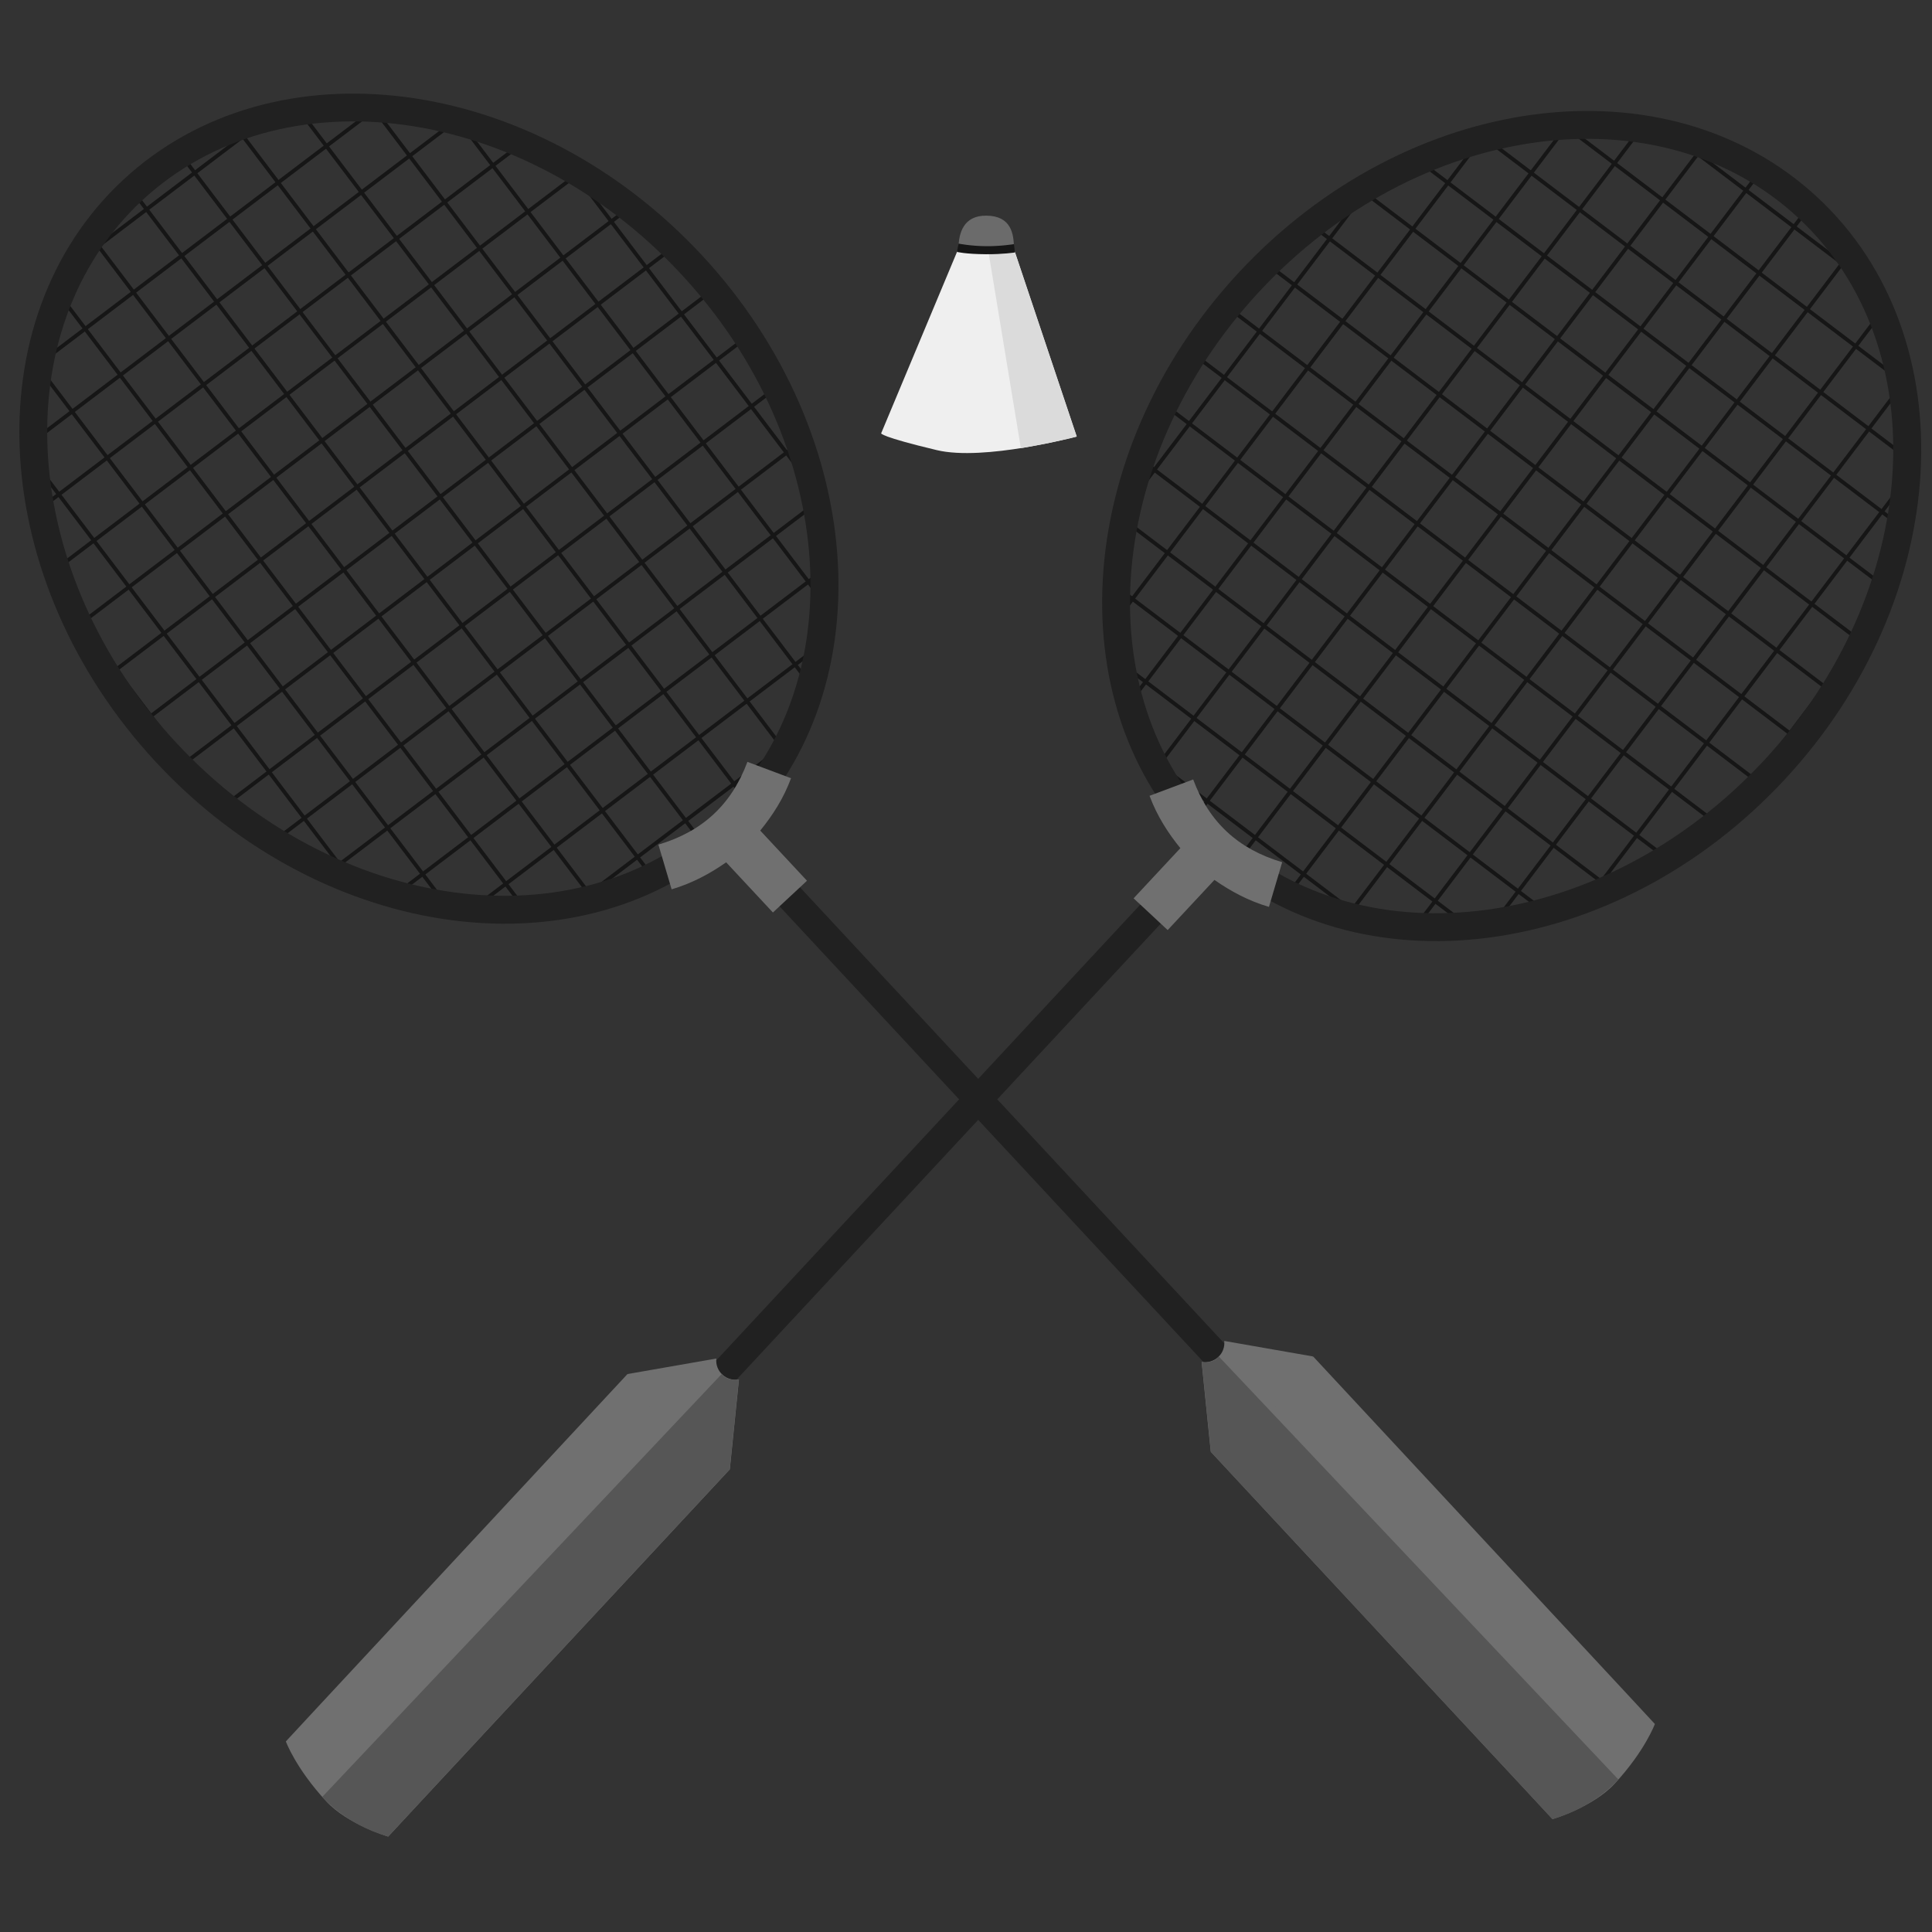 <?xml version="1.0" encoding="utf-8"?>
<!-- Generator: Adobe Illustrator 21.1.0, SVG Export Plug-In . SVG Version: 6.00 Build 0)  -->
<svg version="1.1" id="Warstwa_1" xmlns="http://www.w3.org/2000/svg" xmlns:xlink="http://www.w3.org/1999/xlink" x="0px" y="0px"
	 viewBox="0 0 1417.3 1417.3" style="enable-background:new 0 0 1417.3 1417.3;" xml:space="preserve">
<rect x="0" y="0" width="1417.3" height="1417.3" fill="#333333" stroke="none"/>
<style type="text/css">
	.st0{clip-path:url(#SVGID_2_);}
	.st1{fill:#161616;}
	.st2{fill:none;stroke:#B1B1B1;stroke-width:1.125;stroke-miterlimit:10;}
	.st3{fill:#212121;}
	.st4{fill:#707070;}
	.st5{fill:#565656;}
	.st6{clip-path:url(#SVGID_4_);}
	.st7{fill:#6B6B6B;}
	.st8{fill:#EFEFEF;}
	.st9{fill:#DBDBDB;}
</style>
<g id="badminton2">
	<g>
		<g>
			<defs>
				<path id="SVGID_1_" d="M932.7,649.4C805.6,567.8,770.6,397.8,890.2,240s297.6-188.2,426.7-94.4c116.4,84.6,101.8,283-12.2,405.6
					C1188.2,676.6,1056.6,728.8,932.7,649.4z"/>
			</defs>
			<clipPath id="SVGID_2_">
				<use xlink:href="#SVGID_1_"  style="overflow:visible;"/>
			</clipPath>
			<g class="st0">
				<g>
					
						<rect x="1284.3" y="-186.6" transform="matrix(0.604 -0.797 0.797 0.604 352.051 1102.343)" class="st1" width="2.8" height="766.8"/>
					
						<rect x="1309.9" y="-220.6" transform="matrix(0.604 -0.797 0.797 0.604 389.255 1109.342)" class="st1" width="2.8" height="766.8"/>
					<line class="st2" x1="1031.6" y1="-102.7" x2="1642.6" y2="360.6"/>
					
						<rect x="1258.6" y="-152.7" transform="matrix(0.604 -0.797 0.797 0.604 314.864 1095.254)" class="st1" width="2.8" height="766.8"/>
					
						<rect x="1232.8" y="-118.8" transform="matrix(0.604 -0.797 0.797 0.604 277.593 1088.146)" class="st1" width="2.8" height="766.8"/>
					
						<rect x="1207" y="-84.9" transform="matrix(0.604 -0.797 0.797 0.604 240.411 1081.058)" class="st1" width="2.8" height="766.8"/>
					
						<rect x="1181.4" y="-50.9" transform="matrix(0.604 -0.797 0.797 0.604 203.205 1074.059)" class="st1" width="2.8" height="766.8"/>
					
						<rect x="1155.7" y="-17" transform="matrix(0.604 -0.797 0.797 0.604 166.012 1066.988)" class="st1" width="2.8" height="766.8"/>
					
						<rect x="1129.9" y="17" transform="matrix(0.604 -0.797 0.797 0.604 128.739 1059.874)" class="st1" width="2.8" height="766.8"/>
					
						<rect x="1104.1" y="50.8" transform="matrix(0.604 -0.797 0.797 0.604 91.557 1052.782)" class="st1" width="2.8" height="766.8"/>
					
						<rect x="1078.4" y="84.7" transform="matrix(0.604 -0.797 0.797 0.604 54.371 1045.694)" class="st1" width="2.8" height="766.8"/>
					
						<rect x="1052.8" y="118.7" transform="matrix(0.604 -0.797 0.797 0.604 17.161 1038.697)" class="st1" width="2.8" height="766.8"/>
					
						<rect x="1027" y="152.7" transform="matrix(0.604 -0.797 0.797 0.604 -20.115 1031.593)" class="st1" width="2.8" height="766.8"/>
					
						<rect x="1001.3" y="186.5" transform="matrix(0.604 -0.797 0.797 0.604 -57.3 1024.507)" class="st1" width="2.8" height="766.8"/>
					
						<rect x="975.5" y="220.4" transform="matrix(0.604 -0.797 0.797 0.604 -94.469 1017.404)" class="st1" width="2.8" height="766.8"/>
					
						<rect x="949.9" y="254.4" transform="matrix(0.604 -0.797 0.797 0.604 -131.685 1010.418)" class="st1" width="2.8" height="766.8"/>
					
						<rect x="924.2" y="288.3" transform="matrix(0.604 -0.797 0.797 0.604 -168.868 1003.331)" class="st1" width="2.8" height="766.8"/>
					<line class="st2" x1="594.3" y1="474" x2="1205.3" y2="937.3"/>
				</g>
				<g>
					
						<rect x="911.7" y="560.2" transform="matrix(0.604 -0.797 0.797 0.604 65.298 1254.569)" class="st1" width="766.8" height="2.8"/>
					
						<rect x="947.1" y="587" transform="matrix(0.604 -0.797 0.797 0.604 57.959 1293.366)" class="st1" width="766.8" height="2.8"/>
					<line class="st2" x1="1597.5" y1="309.7" x2="1134.2" y2="920.8"/>
					<line class="st2" x1="1632.9" y1="336.6" x2="1169.5" y2="947.6"/>
					
						<rect x="876.3" y="533.4" transform="matrix(0.604 -0.797 0.797 0.604 72.634 1215.768)" class="st1" width="766.8" height="2.8"/>
					
						<rect x="841" y="506.5" transform="matrix(0.604 -0.797 0.797 0.604 80.057 1176.994)" class="st1" width="766.8" height="2.8"/>
					
						<rect x="805.6" y="479.8" transform="matrix(0.604 -0.797 0.797 0.604 87.397 1138.195)" class="st1" width="766.8" height="2.8"/>
					
						<rect x="770.2" y="452.9" transform="matrix(0.604 -0.797 0.797 0.604 94.753 1099.306)" class="st1" width="766.8" height="2.8"/>
					
						<rect x="734.8" y="426.1" transform="matrix(0.604 -0.797 0.797 0.604 102.085 1060.51)" class="st1" width="766.8" height="2.8"/>
					
						<rect x="699.5" y="399.3" transform="matrix(0.604 -0.797 0.797 0.604 109.51 1021.729)" class="st1" width="766.8" height="2.8"/>
					
						<rect x="664.1" y="372.5" transform="matrix(0.604 -0.797 0.797 0.604 116.847 982.939)" class="st1" width="766.8" height="2.8"/>
					
						<rect x="628.8" y="345.7" transform="matrix(0.604 -0.797 0.797 0.604 124.187 944.136)" class="st1" width="766.8" height="2.8"/>
					
						<rect x="593.4" y="318.8" transform="matrix(0.604 -0.797 0.797 0.604 131.63 905.27)" class="st1" width="766.8" height="2.8"/>
					
						<rect x="558" y="292" transform="matrix(0.604 -0.797 0.797 0.604 138.966 866.469)" class="st1" width="766.8" height="2.8"/>
					
						<rect x="522.6" y="265.2" transform="matrix(0.604 -0.797 0.797 0.604 146.302 827.675)" class="st1" width="766.8" height="2.8"/>
					<line class="st2" x1="1102.3" y1="-65.7" x2="639" y2="545.3"/>
					<line class="st2" x1="1067" y1="-92.5" x2="603.6" y2="518.5"/>
				</g>
			</g>
		</g>
	</g>
	<g>
		<g>
			<path class="st3" d="M908.9,199.8c123.7-133,314-157.7,424.4-55c110.3,102.6,99.4,294.3-24.2,427.2
				c-123.7,133-314,157.7-424.4,55C774.3,524.5,785.2,332.8,908.9,199.8z M923.9,213.8C808,338.5,796.6,517.1,898.6,612
				s279.4,70.7,395.3-54c116-124.7,127.3-303.3,25.3-398.2C1217.3,64.9,1039.9,89.1,923.9,213.8z"/>
		</g>
		<g>
			
				<rect x="333.5" y="852.4" transform="matrix(0.681 -0.732 0.732 0.681 -419.411 762.412)" class="st3" width="664" height="20.5"/>
		</g>
		<path class="st4" d="M843.3,583.8l32-12c11.7,31.4,33,51.1,65.3,60.7l-9.7,32.8c-15.2-4.5-28.1-11.5-40-19.8l-34.3,36.8l-25-23.3
			l34.3-36.8C856.8,611,848.8,598.6,843.3,583.8z"/>
		<g>
			<path class="st4" d="M232.8,1252.6l-23.1,24.9c0,0,7.2,19.7,29.5,43.8c15.9,17.2,45.6,26,45.6,26l23.1-24.9l227.5-244.5
				l-75.1-69.9L232.8,1252.6z"/>
			<path class="st4" d="M525.5,996.6c-1,9.4,7.3,17,16.6,15.4l-6.7,65.9c0,0-21.2-6.3-43.2-28.6c-25.1-25.5-31.9-41.3-31.9-41.3
				L525.5,996.6z"/>
		</g>
		<path class="st5" d="M529.5,1007.9l-293.1,310.3c0,0,16.7,20,48.3,29.1c30.6-32.8,250.6-269.4,250.6-269.4l6.7-65.9
			C542.1,1012,533.9,1013.7,529.5,1007.9z"/>
	</g>
	<g>
		<g>
			<g>
				<defs>
					<path id="SVGID_3_" d="M490.9,636.5C618,555,653,385,533.4,227.2S235.8,39,106.7,132.8c-116.4,84.6-101.8,283,12.2,405.6
						C235.4,663.7,367,716,490.9,636.5z"/>
				</defs>
				<clipPath id="SVGID_4_">
					<use xlink:href="#SVGID_3_"  style="overflow:visible;"/>
				</clipPath>
				<g class="st6">
					<g>
						
							<rect x="-245.5" y="182.6" transform="matrix(0.797 -0.604 0.604 0.797 -83.162 120.729)" class="st1" width="766.8" height="2.8"/>
						
							<rect x="-271.2" y="148.6" transform="matrix(0.797 -0.604 0.604 0.797 -67.85 98.262)" class="st1" width="766.8" height="2.8"/>
						<line class="st2" x1="392" y1="-115.6" x2="-219" y2="347.8"/>
						
							<rect x="-219.7" y="216.5" transform="matrix(0.797 -0.604 0.604 0.797 -98.384 143.178)" class="st1" width="766.8" height="2.8"/>
						
							<rect x="-194" y="250.4" transform="matrix(0.797 -0.604 0.604 0.797 -113.659 165.592)" class="st1" width="766.8" height="2.8"/>
						
							<rect x="-168.3" y="284.3" transform="matrix(0.797 -0.604 0.604 0.797 -128.933 188.007)" class="st1" width="766.8" height="2.8"/>
						
							<rect x="-142.6" y="318.3" transform="matrix(0.797 -0.604 0.604 0.797 -144.244 210.472)" class="st1" width="766.8" height="2.8"/>
						
							<rect x="-116.8" y="352.2" transform="matrix(0.797 -0.604 0.604 0.797 -159.46 232.923)" class="st1" width="766.8" height="2.8"/>
						
							<rect x="-91.1" y="386.1" transform="matrix(0.797 -0.604 0.604 0.797 -174.738 255.335)" class="st1" width="766.8" height="2.8"/>
						
							<rect x="-65.4" y="420" transform="matrix(0.797 -0.604 0.604 0.797 -190.015 277.75)" class="st1" width="766.8" height="2.8"/>
						
							<rect x="-39.7" y="453.9" transform="matrix(0.797 -0.604 0.604 0.797 -205.289 300.162)" class="st1" width="766.8" height="2.8"/>
						
							<rect x="-14" y="487.9" transform="matrix(0.797 -0.604 0.604 0.797 -220.598 322.628)" class="st1" width="766.8" height="2.8"/>
						
							<rect x="11.8" y="521.8" transform="matrix(0.797 -0.604 0.604 0.797 -235.82 345.077)" class="st1" width="766.8" height="2.8"/>
						
							<rect x="37.5" y="555.7" transform="matrix(0.797 -0.604 0.604 0.797 -251.094 367.492)" class="st1" width="766.8" height="2.8"/>
						
							<rect x="63.2" y="589.6" transform="matrix(0.797 -0.604 0.604 0.797 -266.378 389.907)" class="st1" width="766.8" height="2.8"/>
						
							<rect x="88.9" y="623.6" transform="matrix(0.797 -0.604 0.604 0.797 -281.679 412.373)" class="st1" width="766.8" height="2.8"/>
						
							<rect x="114.7" y="657.5" transform="matrix(0.797 -0.604 0.604 0.797 -296.901 434.823)" class="st1" width="766.8" height="2.8"/>
						<line class="st2" x1="829.3" y1="461.1" x2="218.3" y2="924.5"/>
					</g>
					<g>
						
							<rect x="127.1" y="165.4" transform="matrix(0.797 -0.604 0.604 0.797 -305.393 189.034)" class="st1" width="2.8" height="766.8"/>
						
							<rect x="91.8" y="192.2" transform="matrix(0.797 -0.604 0.604 0.797 -328.73 173.129)" class="st1" width="2.8" height="766.8"/>
						<line class="st2" x1="-173.9" y1="296.9" x2="289.4" y2="907.9"/>
						<line class="st2" x1="-209.3" y1="323.7" x2="254.1" y2="934.8"/>
						
							<rect x="162.5" y="138.6" transform="matrix(0.797 -0.604 0.604 0.797 -282.006 204.973)" class="st1" width="2.8" height="766.8"/>
						
							<rect x="197.9" y="111.7" transform="matrix(0.797 -0.604 0.604 0.797 -258.578 220.859)" class="st1" width="2.8" height="766.8"/>
						
							<rect x="233.2" y="84.9" transform="matrix(0.797 -0.604 0.604 0.797 -235.242 236.765)" class="st1" width="2.8" height="766.8"/>
						
							<rect x="268.6" y="58.1" transform="matrix(0.797 -0.604 0.604 0.797 -211.856 252.705)" class="st1" width="2.8" height="766.8"/>
						
							<rect x="304" y="31.3" transform="matrix(0.797 -0.604 0.604 0.797 -188.466 268.642)" class="st1" width="2.8" height="766.8"/>
						
							<rect x="339.3" y="4.5" transform="matrix(0.797 -0.604 0.604 0.797 -165.13 284.546)" class="st1" width="2.8" height="766.8"/>
						
							<rect x="374.7" y="-22.4" transform="matrix(0.797 -0.604 0.604 0.797 -141.702 300.433)" class="st1" width="2.8" height="766.8"/>
						
							<rect x="410.1" y="-49.2" transform="matrix(0.797 -0.604 0.604 0.797 -118.316 316.374)" class="st1" width="2.8" height="766.8"/>
						
							<rect x="445.4" y="-76" transform="matrix(0.797 -0.604 0.604 0.797 -94.978 332.278)" class="st1" width="2.8" height="766.8"/>
						
							<rect x="480.8" y="-102.8" transform="matrix(0.797 -0.604 0.604 0.797 -71.591 348.218)" class="st1" width="2.8" height="766.8"/>
						
							<rect x="516.2" y="-129.6" transform="matrix(0.797 -0.604 0.604 0.797 -48.201 364.157)" class="st1" width="2.8" height="766.8"/>
						<line class="st2" x1="321.3" y1="-78.6" x2="784.6" y2="532.5"/>
						<line class="st2" x1="356.6" y1="-105.4" x2="820" y2="505.6"/>
					</g>
				</g>
			</g>
		</g>
		<g>
			<g>
				<path class="st3" d="M539,614.3c-110.3,102.6-300.7,77.9-424.4-55C-9.1,426.3-20,234.6,90.3,132C200.7,29.4,391,54.1,514.7,187
					C638.4,320,649.3,511.6,539,614.3z M104.3,147c-102,94.9-90.7,273.5,25.3,398.2s293.3,148.9,395.3,54s90.7-273.5-25.3-398.2
					C383.7,76.3,206.4,52.1,104.3,147z"/>
			</g>
			<g>
				
					<rect x="747.8" y="517.8" transform="matrix(0.732 -0.681 0.681 0.732 -375.788 743.894)" class="st3" width="20.5" height="664"/>
			</g>
			<path class="st4" d="M580.3,570.9l-32-12c-11.7,31.4-33,51.1-65.3,60.7l9.7,32.8c15.2-4.5,28.1-11.5,40-19.8l34.3,36.8l25-23.3
				l-34.3-36.8C566.8,598.1,574.8,585.8,580.3,570.9z"/>
			<g>
				<path class="st4" d="M1190.9,1239.8l23.1,24.9c0,0-7.2,19.7-29.5,43.8c-15.9,17.2-45.6,26-45.6,26l-23.1-24.9l-227.5-244.5
					l75.1-69.9L1190.9,1239.8z"/>
				<path class="st4" d="M898.1,983.7c1,9.4-7.3,17-16.6,15.4l6.7,65.9c0,0,21.2-6.3,43.2-28.6c25.1-25.5,31.9-41.3,31.9-41.3
					L898.1,983.7z"/>
			</g>
			<path class="st5" d="M894.1,995.1l293.1,310.3c0,0-16.7,20-48.3,29.1c-30.6-32.8-250.6-269.4-250.6-269.4l-6.7-65.9
				C881.6,999.2,889.7,1000.8,894.1,995.1z"/>
		</g>
	</g>
	<g>
		<path class="st7" d="M743.8,182.8c-0.1,11.2-9.3,20.3-20.6,20.1c-11.2-0.1-20.3-9.3-20.1-20.6s3.6-24.3,20.6-24.1
			C741.8,158.4,743.9,171.5,743.8,182.8z"/>
		<path class="st8" d="M703.1,182.3l40.7,0.4l46.1,137.5c0,0-68,18.3-102.7,10c-41.5-9.9-40.8-12.3-40.8-12.3L703.1,182.3z"/>
		<polygon class="st9" points="725.4,186.5 748.9,328.8 768.8,325.1 784.8,321.6 789.8,320.3 744.6,185.2 733.5,183.9 		"/>
		<path class="st1" d="M703.2,178.7l-1.2,6.1c0,0,6.1,1.6,21.3,1.7c12.5,0.1,21.3-1.3,21.3-1.3l-0.8-6.1c0,0-9.6,1.6-20.4,1.5
			C711.7,180.5,703.2,178.7,703.2,178.7z"/>
	</g>
</g>
</svg>
